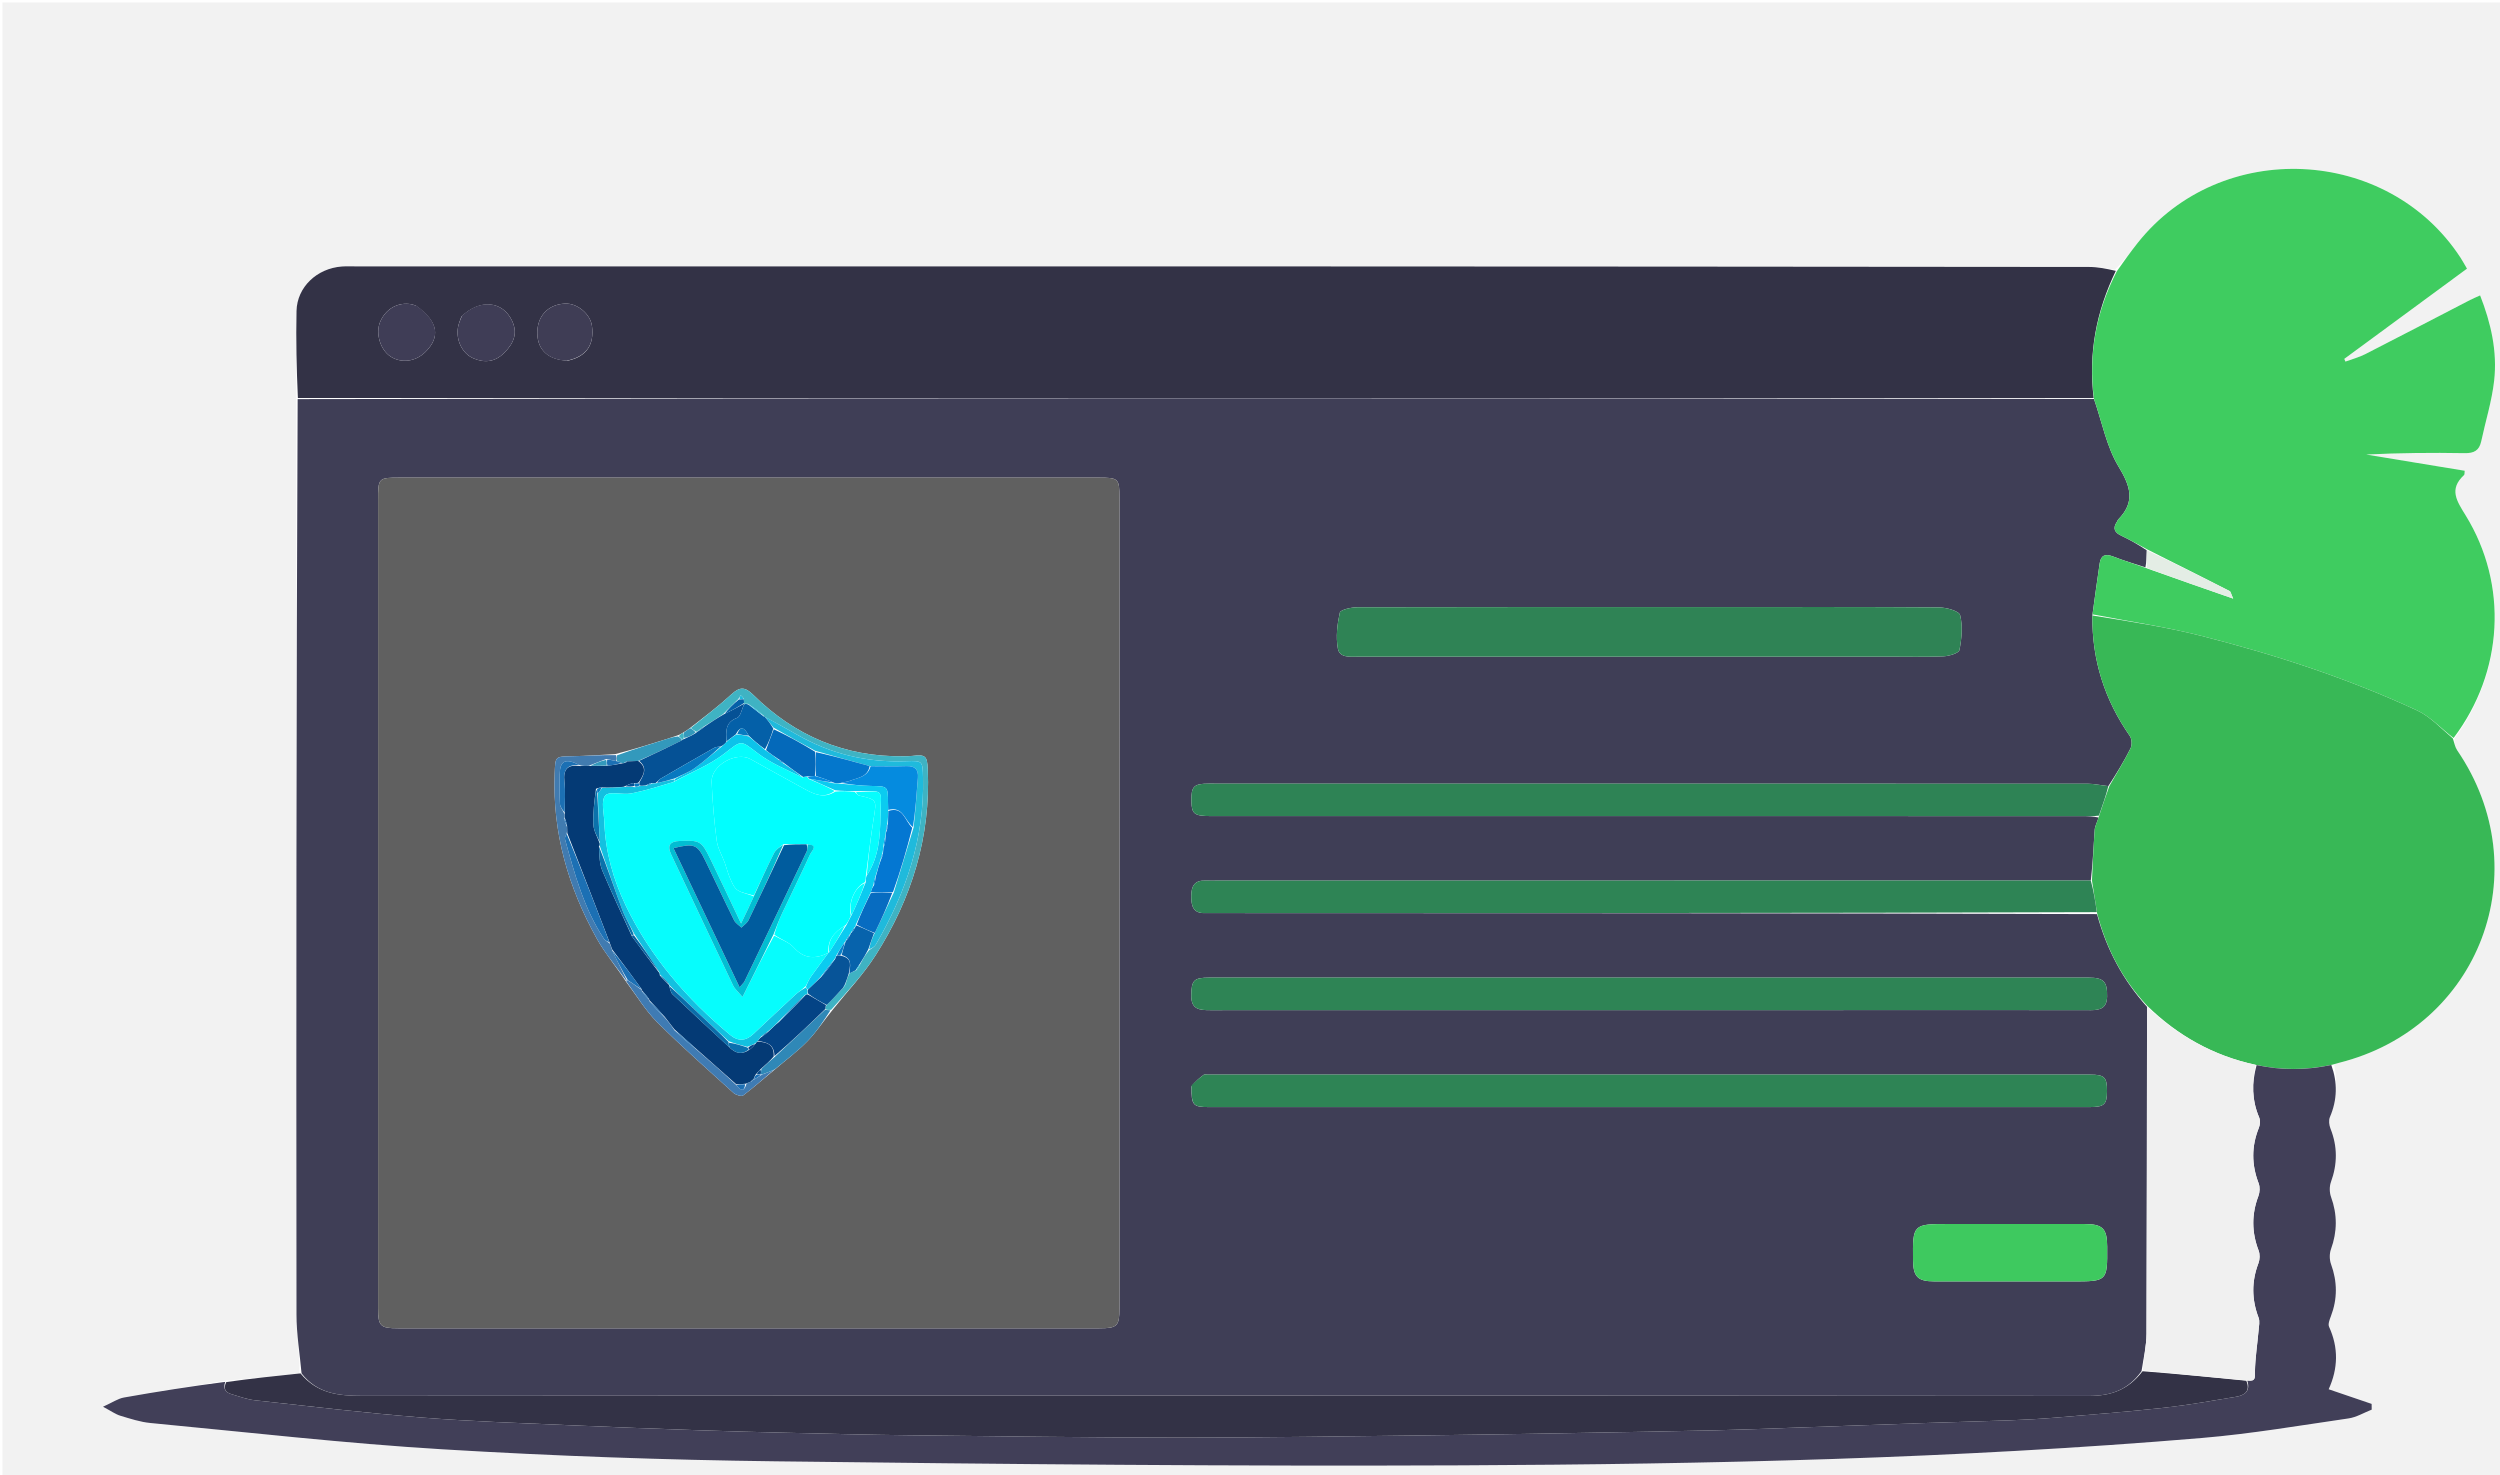 <svg version="1.1" id="Layer_1" xmlns="http://www.w3.org/2000/svg" xmlns:xlink="http://www.w3.org/1999/xlink" x="0px" y="0px"
	 width="100%" viewBox="0 0 1005 593" enable-background="new 0 0 1005 593" xml:space="preserve">
<path fill="#F2F2F2" opacity="1" stroke="none" 
	d="
M743,594 
	C495.333,594 248.167,594 1,594 
	C1,396.333 1,198.667 1,1 
	C336,1 671,1 1006,1 
	C1006,198.667 1006,396.333 1006,594 
	C918.5,594 831,594 743,594 
M90.162,555.102 
	C76.709,557.306 63.239,559.415 49.818,561.8 
	C47.401,562.23 45.186,563.796 41.399,565.505 
	C44.716,567.264 46.442,568.545 48.378,569.128 
	C52.356,570.327 56.399,571.663 60.5,572.053 
	C99.608,575.768 138.676,580.26 177.871,582.623 
	C222.429,585.31 267.094,586.899 311.731,587.454 
	C403.692,588.595 495.669,589.499 587.632,589.073 
	C686.933,588.614 786.229,586.4 885.251,578.063 
	C904.955,576.404 924.522,573.048 944.113,570.208 
	C947.322,569.743 950.329,567.888 953.429,566.676 
	C953.419,565.905 953.409,565.135 953.4,564.364 
	C947.736,562.435 942.073,560.505 936.133,558.482 
	C939.924,550.142 940.139,541.799 936.289,533.375 
	C935.798,532.3 936.495,530.503 937.003,529.18 
	C939.698,522.174 939.653,515.261 937.079,508.195 
	C936.425,506.401 936.404,503.971 937.052,502.182 
	C939.61,495.122 939.645,488.246 937.083,481.179 
	C936.431,479.381 936.393,476.949 937.044,475.163 
	C939.683,467.926 939.708,460.877 936.862,453.71 
	C936.312,452.324 936.072,450.359 936.629,449.066 
	C939.611,442.136 939.746,435.182 938.331,427.872 
	C938.963,427.668 939.587,427.427 940.23,427.266 
	C996.895,413.108 1020.792,349.944 987.798,301.632 
	C986.933,300.366 986.663,298.694 986.701,296.853 
	C1006.424,270.112 1008.377,235.044 991.168,207.148 
	C987.632,201.416 984.361,196.654 990.556,190.971 
	C990.825,190.724 990.704,190.052 990.808,189.241 
	C977.551,187.06 964.378,184.892 951.204,182.725 
	C964.454,182.08 977.614,181.928 990.766,182.174 
	C994.605,182.246 996.67,181.08 997.465,177.356 
	C999.197,169.241 1001.729,161.225 1002.649,153.025 
	C1003.964,141.311 1001.396,129.966 997.008,118.75 
	C995.356,119.5 994.143,119.989 992.987,120.587 
	C978.931,127.855 964.908,135.185 950.814,142.376 
	C948.306,143.656 945.515,144.378 942.855,145.358 
	C942.706,144.993 942.557,144.629 942.407,144.264 
	C958.822,132.195 975.237,120.126 991.73,107.999 
	C990.62,106.108 989.92,104.788 989.105,103.543 
	C959.729,58.634 892.761,55.572 859.365,97.624 
	C856.48,101.258 853.785,105.043 850.219,108.381 
	C846.76,108.011 843.301,107.322 839.842,107.318 
	C727.023,107.199 614.203,107.12 501.384,107.09 
	C381.897,107.058 262.41,107.082 142.922,107.084 
	C141.089,107.084 139.249,107 137.425,107.135 
	C127.402,107.875 119.415,115.407 119.199,125.003 
	C118.938,136.656 119.237,148.322 119.116,160.907 
	C119.108,283.419 119.06,405.932 119.183,528.444 
	C119.191,536.329 120.514,544.213 120.369,552.096 
	C110.586,553.147 100.803,554.198 90.162,555.102 
z"/>
<path fill="#3F3E56" opacity="1" stroke="none" 
	d="
M121.226,552.098 
	C120.514,544.213 119.191,536.329 119.183,528.444 
	C119.06,405.932 119.108,283.419 119.654,160.445 
	C360.678,159.984 601.163,159.985 841.78,160.382 
	C845.042,169.793 846.842,179.614 851.678,187.595 
	C856.516,195.579 858.446,201.774 851.498,208.855 
	C851.276,209.081 851.211,209.452 851.026,209.724 
	C849.134,212.502 850.105,214.145 852.962,215.472 
	C856.404,217.071 859.693,219.001 863.007,221.248 
	C862.922,223.846 862.878,225.985 862.457,228.079 
	C857.855,226.607 853.573,225.325 849.423,223.704 
	C846.376,222.514 844.558,223.19 844.07,226.434 
	C843.043,233.269 842.141,240.122 841.119,247.423 
	C840.929,265.502 846.125,281.417 856.179,295.865 
	C857.011,297.06 857.132,299.528 856.47,300.847 
	C853.88,306.012 850.844,310.953 847.547,316.011 
	C844.502,315.701 841.883,315.056 839.263,315.055 
	C721.468,315.005 603.674,315.01 485.879,315.02 
	C479.91,315.02 478.832,316.153 478.938,321.997 
	C479.034,327.242 480.077,328.064 486.79,328.064 
	C603.585,328.067 720.38,328.065 837.175,328.075 
	C839.337,328.076 841.498,328.211 843.631,328.64 
	C843.068,330.531 842.174,332.04 842.061,333.604 
	C841.572,340.382 841.311,347.175 840.502,353.974 
	C723.24,353.99 606.444,353.996 489.647,354.003 
	C487.981,354.003 486.313,354.066 484.65,353.996 
	C480.252,353.809 478.88,356.152 478.879,360.219 
	C478.878,364.238 479.618,367.241 484.519,367.066 
	C486.183,367.007 487.851,367.061 489.518,367.062 
	C607.313,367.077 725.109,367.091 843.001,367.47 
	C846.832,381.622 853.356,393.878 863.11,404.769 
	C863.029,448.857 863.065,492.501 862.893,536.145 
	C862.874,541.064 861.682,545.978 860.893,551.204 
	C855.538,558.705 848.701,561.175 839.669,561.167 
	C608.352,560.961 377.035,560.966 145.717,561.14 
	C136.084,561.148 127.516,560.219 121.226,552.098 
M151.988,457.5 
	C151.988,480.326 151.985,503.151 151.99,525.977 
	C151.991,533.084 152.864,533.976 160.051,533.977 
	C254.02,533.984 347.989,533.984 441.958,533.977 
	C449.141,533.976 450.019,533.08 450.019,525.974 
	C450.022,417.344 450.022,308.713 450.02,200.082 
	C450.02,192.381 449.63,192.003 441.707,192.003 
	C348.071,192.001 254.435,192.002 160.8,192.003 
	C152.092,192.003 151.988,192.111 151.988,201.085 
	C151.988,286.223 151.988,371.362 151.988,457.5 
M689.5,244.041 
	C641.516,244.041 593.533,244.009 545.549,244.134 
	C543.122,244.141 538.865,245.102 538.596,246.314 
	C537.561,250.99 536.956,256.107 537.825,260.754 
	C538.551,264.642 543.02,263.978 546.355,263.977 
	C617.164,263.966 687.974,263.969 758.783,263.969 
	C766.28,263.969 773.786,264.165 781.27,263.848 
	C783.544,263.751 787.449,262.568 787.697,261.31 
	C788.596,256.739 789.08,251.721 787.977,247.307 
	C787.554,245.615 782.451,244.202 779.469,244.179 
	C749.814,243.951 720.157,244.041 689.5,244.041 
M478.948,436.786 
	C478.958,444.391 479.489,445.045 486.096,445.046 
	C604.048,445.054 722,445.053 839.952,445.045 
	C845.904,445.045 846.987,444.027 847.021,438.685 
	C847.057,433.087 846.026,432.002 840.285,432.001 
	C722,431.989 603.715,431.992 485.429,431.993 
	C484.93,431.993 484.283,431.795 483.955,432.034 
	C482.255,433.268 480.637,434.615 478.948,436.786 
M764.5,406.057 
	C766,406.057 767.5,406.057 768.999,406.057 
	C792.83,406.057 816.66,406.024 840.49,406.088 
	C844.359,406.099 846.966,405.21 847.058,400.652 
	C847.179,394.652 845.723,393 839.588,393 
	C721.769,392.995 603.951,392.994 486.133,393.001 
	C479.845,393.002 478.948,394.132 478.883,400.227 
	C478.824,405.889 482.331,406.089 486.536,406.087 
	C578.857,406.048 671.179,406.057 764.5,406.057 
M823.5,515.131 
	C826.663,515.131 829.827,515.131 832.991,515.131 
	C847.189,515.13 847.189,515.13 847.092,501.115 
	C847.042,493.83 845.272,492.063 837.875,492.056 
	C819.726,492.04 801.576,492.051 783.427,492.051 
	C768.995,492.05 768.886,492.16 769.03,506.431 
	C769.099,513.234 770.877,515.102 777.543,515.117 
	C792.528,515.151 807.514,515.13 823.5,515.131 
z"/>
<path fill="#333246" opacity="1" stroke="none" 
	d="
M841.648,159.986 
	C601.163,159.985 360.678,159.984 119.743,159.983 
	C119.237,148.322 118.938,136.656 119.199,125.003 
	C119.415,115.407 127.402,107.875 137.425,107.135 
	C139.249,107 141.089,107.084 142.922,107.084 
	C262.41,107.082 381.897,107.058 501.384,107.09 
	C614.203,107.12 727.023,107.199 839.842,107.318 
	C843.301,107.322 846.76,108.011 850.556,108.886 
	C842.634,125.31 839.486,142.163 841.648,159.986 
M185.461,127.289 
	C185.001,128.708 184.365,130.097 184.113,131.552 
	C183.229,136.653 185.759,142.084 190.29,144.048 
	C194.733,145.974 198.97,145.567 202.659,141.892 
	C206.939,137.629 208.041,133.587 205.843,128.941 
	C202.099,121.028 193.035,119.989 185.461,127.289 
M167.263,122.938 
	C166.637,122.721 166.027,122.417 165.383,122.3 
	C159.936,121.315 154.903,124.219 152.749,129.556 
	C150.917,134.096 152.902,140.607 156.932,143.279 
	C161.257,146.147 166.978,145.444 170.95,141.557 
	C177.173,135.468 176.18,129.247 167.263,122.938 
M228.226,144.994 
	C235.658,143.418 238.978,138.674 237.978,131.062 
	C237.337,126.19 232.012,121.778 227.088,122.041 
	C220.258,122.405 215.883,127.135 215.997,134.031 
	C216.107,140.621 220.308,144.66 228.226,144.994 
z"/>
<path fill="#3FCC60" opacity="1" stroke="none" 
	d="
M841.78,160.382 
	C839.486,142.163 842.634,125.31 850.947,109.075 
	C853.785,105.043 856.48,101.258 859.365,97.624 
	C892.761,55.572 959.729,58.634 989.105,103.543 
	C989.92,104.788 990.62,106.108 991.73,107.999 
	C975.237,120.126 958.822,132.195 942.407,144.264 
	C942.557,144.629 942.706,144.993 942.855,145.358 
	C945.515,144.378 948.306,143.656 950.814,142.376 
	C964.908,135.185 978.931,127.855 992.987,120.587 
	C994.143,119.989 995.356,119.5 997.008,118.75 
	C1001.396,129.966 1003.964,141.311 1002.649,153.025 
	C1001.729,161.225 999.197,169.241 997.465,177.356 
	C996.67,181.08 994.605,182.246 990.766,182.174 
	C977.614,181.928 964.454,182.08 951.204,182.725 
	C964.378,184.892 977.551,187.06 990.808,189.241 
	C990.704,190.052 990.825,190.724 990.556,190.971 
	C984.361,196.654 987.632,201.416 991.168,207.148 
	C1008.377,235.044 1006.424,270.112 986.342,296.675 
	C981.234,292.8 976.971,288.051 971.651,285.585 
	C943.771,272.665 914.616,263.161 884.883,255.608 
	C870.514,251.957 855.765,249.801 841.189,246.968 
	C842.141,240.122 843.043,233.269 844.07,226.434 
	C844.558,223.19 846.376,222.514 849.423,223.704 
	C853.573,225.325 857.855,226.607 862.685,228.343 
	C874.393,232.516 885.497,236.379 897.739,240.639 
	C896.855,238.695 896.752,237.834 896.322,237.615 
	C885.252,231.965 874.147,226.382 863.048,220.788 
	C859.693,219.001 856.404,217.071 852.962,215.472 
	C850.105,214.145 849.134,212.502 851.026,209.724 
	C851.211,209.452 851.276,209.081 851.498,208.855 
	C858.446,201.774 856.516,195.579 851.678,187.595 
	C846.842,179.614 845.042,169.793 841.78,160.382 
z"/>
<path fill="#38B856" opacity="1" stroke="none" 
	d="
M841.119,247.423 
	C855.765,249.801 870.514,251.957 884.883,255.608 
	C914.616,263.161 943.771,272.665 971.651,285.585 
	C976.971,288.051 981.234,292.8 986.05,296.854 
	C986.663,298.694 986.933,300.366 987.798,301.632 
	C1020.792,349.944 996.895,413.108 940.23,427.266 
	C939.587,427.427 938.963,427.668 937.566,428.015 
	C926.921,430.3 917.039,430.282 906.765,428.069 
	C889.616,424.393 875.382,416.202 863.165,404.326 
	C853.356,393.878 846.832,381.622 843.022,367.048 
	C842.286,362.163 841.627,358.063 840.967,353.963 
	C841.311,347.175 841.572,340.382 842.061,333.604 
	C842.174,332.04 843.068,330.531 843.745,328.234 
	C845.25,323.64 846.612,319.808 847.973,315.977 
	C850.844,310.953 853.88,306.012 856.47,300.847 
	C857.132,299.528 857.011,297.06 856.179,295.865 
	C846.125,281.417 840.929,265.502 841.119,247.423 
z"/>
<path fill="#413F58" opacity="1" stroke="none" 
	d="
M907.158,428.158 
	C917.039,430.282 926.921,430.3 937.178,428.117 
	C939.746,435.182 939.611,442.136 936.629,449.066 
	C936.072,450.359 936.312,452.324 936.862,453.71 
	C939.708,460.877 939.683,467.926 937.044,475.163 
	C936.393,476.949 936.431,479.381 937.083,481.179 
	C939.645,488.246 939.61,495.122 937.052,502.182 
	C936.404,503.971 936.425,506.401 937.079,508.195 
	C939.653,515.261 939.698,522.174 937.003,529.18 
	C936.495,530.503 935.798,532.3 936.289,533.375 
	C940.139,541.799 939.924,550.142 936.133,558.482 
	C942.073,560.505 947.736,562.435 953.4,564.364 
	C953.409,565.135 953.419,565.905 953.429,566.676 
	C950.329,567.888 947.322,569.743 944.113,570.208 
	C924.522,573.048 904.955,576.404 885.251,578.063 
	C786.229,586.4 686.933,588.614 587.632,589.073 
	C495.669,589.499 403.692,588.595 311.731,587.454 
	C267.094,586.899 222.429,585.31 177.871,582.623 
	C138.676,580.26 99.608,575.768 60.5,572.053 
	C56.399,571.663 52.356,570.327 48.378,569.128 
	C46.442,568.545 44.716,567.264 41.399,565.505 
	C45.186,563.796 47.401,562.23 49.818,561.8 
	C63.239,559.415 76.709,557.306 90.548,555.511 
	C89.577,558.329 90.694,559.74 92.953,560.422 
	C96.122,561.378 99.302,562.565 102.557,562.923 
	C124.914,565.383 147.258,568.068 169.672,569.858 
	C189.661,571.455 209.732,572.07 229.773,572.975 
	C247.012,573.753 264.259,574.373 281.506,574.979 
	C293.29,575.393 305.078,575.708 316.867,575.984 
	C332.984,576.363 349.101,576.788 365.221,576.97 
	C401.826,577.384 438.432,577.908 475.038,577.923 
	C508.479,577.936 541.921,577.382 575.361,576.99 
	C595.811,576.751 616.259,576.364 636.707,576.007 
	C654.325,575.7 671.942,575.391 689.558,574.988 
	C699.349,574.765 709.135,574.363 718.923,574.018 
	C737.667,573.356 756.41,572.66 775.154,572.014 
	C786.107,571.636 797.064,571.386 808.015,570.967 
	C814.142,570.732 820.272,570.399 826.381,569.884 
	C840.888,568.662 855.407,567.526 869.874,565.925 
	C879.561,564.853 889.181,563.126 898.802,561.522 
	C902.299,560.939 904.809,559.28 903.389,554.962 
	C906.886,555.41 906.448,553.821 906.488,551.445 
	C906.582,545.895 907.464,540.36 907.953,534.813 
	C908.103,533.113 908.513,531.201 907.948,529.712 
	C905.154,522.362 905.087,515.151 907.9,507.79 
	C908.474,506.289 908.528,504.204 907.96,502.717 
	C905.155,495.369 905.094,488.156 907.88,480.791 
	C908.453,479.278 908.546,477.19 907.977,475.706 
	C905.091,468.182 905.054,460.807 908.083,453.327 
	C908.576,452.108 908.669,450.346 908.166,449.169 
	C905.208,442.252 905.203,435.271 907.158,428.158 
z"/>
<path fill="#333246" opacity="1" stroke="none" 
	d="
M902.995,555.046 
	C904.809,559.28 902.299,560.939 898.802,561.522 
	C889.181,563.126 879.561,564.853 869.874,565.925 
	C855.407,567.526 840.888,568.662 826.381,569.884 
	C820.272,570.399 814.142,570.732 808.015,570.967 
	C797.064,571.386 786.107,571.636 775.154,572.014 
	C756.41,572.66 737.667,573.356 718.923,574.018 
	C709.135,574.363 699.349,574.765 689.558,574.988 
	C671.942,575.391 654.325,575.7 636.707,576.007 
	C616.259,576.364 595.811,576.751 575.361,576.99 
	C541.921,577.382 508.479,577.936 475.038,577.923 
	C438.432,577.908 401.826,577.384 365.221,576.97 
	C349.101,576.788 332.984,576.363 316.867,575.984 
	C305.078,575.708 293.29,575.393 281.506,574.979 
	C264.259,574.373 247.012,573.753 229.773,572.975 
	C209.732,572.07 189.661,571.455 169.672,569.858 
	C147.258,568.068 124.914,565.383 102.557,562.923 
	C99.302,562.565 96.122,561.378 92.953,560.422 
	C90.694,559.74 89.577,558.329 90.977,555.584 
	C100.803,554.198 110.586,553.147 120.797,552.097 
	C127.516,560.219 136.084,561.148 145.717,561.14 
	C377.035,560.966 608.352,560.961 839.669,561.167 
	C848.701,561.175 855.538,558.705 861.31,551.24 
	C875.576,552.326 889.285,553.686 902.995,555.046 
z"/>
<path fill="#606060" opacity="1" stroke="none" 
	d="
M151.988,457 
	C151.988,371.362 151.988,286.223 151.988,201.085 
	C151.988,192.111 152.092,192.003 160.8,192.003 
	C254.435,192.002 348.071,192.001 441.707,192.003 
	C449.63,192.003 450.02,192.381 450.02,200.082 
	C450.022,308.713 450.022,417.344 450.019,525.974 
	C450.019,533.08 449.141,533.976 441.958,533.977 
	C347.989,533.984 254.02,533.984 160.051,533.977 
	C152.864,533.976 151.991,533.084 151.99,525.977 
	C151.985,503.151 151.988,480.326 151.988,457 
M274.314,294.686 
	C273.788,295.021 273.262,295.356 271.975,295.768 
	C270.567,296.236 269.166,296.725 267.751,297.168 
	C261.199,299.219 254.642,301.258 247.247,303.165 
	C241.456,303.459 235.668,303.9 229.873,304.007 
	C223.052,304.134 223.252,304.016 222.977,311.04 
	C222.045,334.821 228.477,356.744 239.887,377.296 
	C243.209,383.281 247.747,388.59 251.855,394.9 
	C255.937,400.289 259.473,406.226 264.215,410.953 
	C274.068,420.776 284.527,429.994 294.847,439.338 
	C295.771,440.175 298.071,440.883 298.76,440.362 
	C303.041,437.13 307.044,433.53 311.713,429.737 
	C316.078,425.999 320.742,422.55 324.72,418.437 
	C328.294,414.743 331.114,410.319 334.811,405.838 
	C340.581,398.594 347.044,391.792 351.989,384.023 
	C366.447,361.314 374.177,336.521 372.969,309.304 
	C372.729,303.899 372.081,303.241 366.831,303.865 
	C365.677,304.002 364.503,303.998 363.338,304.016 
	C339.615,304.376 319.473,295.813 302.722,279.253 
	C299.469,276.037 297.359,276.073 294.077,279.089 
	C288.864,283.879 283.187,288.164 277.165,292.811 
	C276.414,293.367 275.664,293.923 274.314,294.686 
z"/>
<path fill="#F0F0F0" opacity="1" stroke="none" 
	d="
M903.389,554.962 
	C889.285,553.686 875.576,552.326 861.45,550.93 
	C861.682,545.978 862.874,541.064 862.893,536.145 
	C863.065,492.501 863.029,448.857 863.11,404.769 
	C875.382,416.202 889.616,424.393 906.765,428.069 
	C905.203,435.271 905.208,442.252 908.166,449.169 
	C908.669,450.346 908.576,452.108 908.083,453.327 
	C905.054,460.807 905.091,468.182 907.977,475.706 
	C908.546,477.19 908.453,479.278 907.88,480.791 
	C905.094,488.156 905.155,495.369 907.96,502.717 
	C908.528,504.204 908.474,506.289 907.9,507.79 
	C905.087,515.151 905.154,522.362 907.948,529.712 
	C908.513,531.201 908.103,533.113 907.953,534.813 
	C907.464,540.36 906.582,545.895 906.488,551.445 
	C906.448,553.821 906.886,555.41 903.389,554.962 
z"/>
<path fill="#2F8355" opacity="1" stroke="none" 
	d="
M690,244.041 
	C720.157,244.041 749.814,243.951 779.469,244.179 
	C782.451,244.202 787.554,245.615 787.977,247.307 
	C789.08,251.721 788.596,256.739 787.697,261.31 
	C787.449,262.568 783.544,263.751 781.27,263.848 
	C773.786,264.165 766.28,263.969 758.783,263.969 
	C687.974,263.969 617.164,263.966 546.355,263.977 
	C543.02,263.978 538.551,264.642 537.825,260.754 
	C536.956,256.107 537.561,250.99 538.596,246.314 
	C538.865,245.102 543.122,244.141 545.549,244.134 
	C593.533,244.009 641.516,244.041 690,244.041 
z"/>
<path fill="#2E8455" opacity="1" stroke="none" 
	d="
M478.969,436.354 
	C480.637,434.615 482.255,433.268 483.955,432.034 
	C484.283,431.795 484.93,431.993 485.429,431.993 
	C603.715,431.992 722,431.989 840.285,432.001 
	C846.026,432.002 847.057,433.087 847.021,438.685 
	C846.987,444.027 845.904,445.045 839.952,445.045 
	C722,445.053 604.048,445.054 486.096,445.046 
	C479.489,445.045 478.958,444.391 478.969,436.354 
z"/>
<path fill="#2E8455" opacity="1" stroke="none" 
	d="
M764,406.058 
	C671.179,406.057 578.857,406.048 486.536,406.087 
	C482.331,406.089 478.824,405.889 478.883,400.227 
	C478.948,394.132 479.845,393.002 486.133,393.001 
	C603.951,392.994 721.769,392.995 839.588,393 
	C845.723,393 847.179,394.652 847.058,400.652 
	C846.966,405.21 844.359,406.099 840.49,406.088 
	C816.66,406.024 792.83,406.057 768.999,406.057 
	C767.5,406.057 766,406.057 764,406.058 
z"/>
<path fill="#2E8355" opacity="1" stroke="none" 
	d="
M847.547,316.011 
	C846.612,319.808 845.25,323.64 843.774,327.877 
	C841.498,328.211 839.337,328.076 837.175,328.075 
	C720.38,328.065 603.585,328.067 486.79,328.064 
	C480.077,328.064 479.034,327.242 478.938,321.997 
	C478.832,316.153 479.91,315.02 485.879,315.02 
	C603.674,315.01 721.468,315.005 839.263,315.055 
	C841.883,315.056 844.502,315.701 847.547,316.011 
z"/>
<path fill="#2E8455" opacity="1" stroke="none" 
	d="
M840.501,353.974 
	C841.627,358.063 842.286,362.163 842.925,366.684 
	C725.109,367.091 607.313,367.077 489.518,367.062 
	C487.851,367.061 486.183,367.007 484.519,367.066 
	C479.618,367.241 478.878,364.238 478.879,360.219 
	C478.88,356.152 480.252,353.809 484.65,353.996 
	C486.313,354.066 487.981,354.003 489.647,354.003 
	C606.444,353.996 723.24,353.99 840.501,353.974 
z"/>
<path fill="#3EC95F" opacity="1" stroke="none" 
	d="
M823,515.131 
	C807.514,515.13 792.528,515.151 777.543,515.117 
	C770.877,515.102 769.099,513.234 769.03,506.431 
	C768.886,492.16 768.995,492.05 783.427,492.051 
	C801.576,492.051 819.726,492.04 837.875,492.056 
	C845.272,492.063 847.042,493.83 847.092,501.115 
	C847.189,515.13 847.189,515.13 832.991,515.131 
	C829.827,515.131 826.663,515.131 823,515.131 
z"/>
<path fill="#E4EDE5" opacity="1" stroke="none" 
	d="
M863.007,221.248 
	C874.147,226.382 885.252,231.965 896.322,237.615 
	C896.752,237.834 896.855,238.695 897.739,240.639 
	C885.497,236.379 874.393,232.516 863.061,228.388 
	C862.878,225.985 862.922,223.846 863.007,221.248 
z"/>
<path fill="#3F3D56" opacity="1" stroke="none" 
	d="
M185.69,126.973 
	C193.035,119.989 202.099,121.028 205.843,128.941 
	C208.041,133.587 206.939,137.629 202.659,141.892 
	C198.97,145.567 194.733,145.974 190.29,144.048 
	C185.759,142.084 183.229,136.653 184.113,131.552 
	C184.365,130.097 185.001,128.708 185.69,126.973 
z"/>
<path fill="#3F3D56" opacity="1" stroke="none" 
	d="
M167.636,123.036 
	C176.18,129.247 177.173,135.468 170.95,141.557 
	C166.978,145.444 161.257,146.147 156.932,143.279 
	C152.902,140.607 150.917,134.096 152.749,129.556 
	C154.903,124.219 159.936,121.315 165.383,122.3 
	C166.027,122.417 166.637,122.721 167.636,123.036 
z"/>
<path fill="#3F3D55" opacity="1" stroke="none" 
	d="
M227.817,144.996 
	C220.308,144.66 216.107,140.621 215.997,134.031 
	C215.883,127.135 220.258,122.405 227.088,122.041 
	C232.012,121.778 237.337,126.19 237.978,131.062 
	C238.978,138.674 235.658,143.418 227.817,144.996 
z"/>
<path fill="#3FB3C3" opacity="1" stroke="none" 
	d="
M277.706,292.663 
	C283.187,288.164 288.864,283.879 294.077,279.089 
	C297.359,276.073 299.469,276.037 302.722,279.253 
	C319.473,295.813 339.615,304.376 363.338,304.016 
	C364.503,303.998 365.677,304.002 366.831,303.865 
	C372.081,303.241 372.729,303.899 372.969,309.304 
	C374.177,336.521 366.447,361.314 351.989,384.023 
	C347.044,391.792 340.581,398.594 334.1,405.961 
	C332.803,406.044 332.217,406.004 331.731,405.65 
	C331.895,404.903 331.96,404.47 332.357,403.985 
	C334.78,401.636 336.87,399.338 339.204,396.878 
	C339.616,396.367 339.783,396.018 339.992,395.35 
	C340.42,393.813 340.807,392.596 341.493,391.293 
	C342.506,390.829 343.22,390.45 344.284,389.997 
	C345.057,389.161 345.481,388.399 345.954,387.316 
	C346.99,385.352 347.977,383.709 349.317,382.016 
	C350.492,381.21 351.563,380.601 352.099,379.68 
	C364.156,358.965 371.684,336.968 371.054,312.645 
	C370.882,305.971 371.017,305.772 364.206,306.017 
	C348.552,306.582 333.946,303.112 320.361,295.296 
	C316.13,292.862 311.825,290.556 307.432,288.178 
	C307.309,288.165 307.077,288.081 307.02,287.724 
	C304.984,285.898 303.004,284.43 300.705,282.943 
	C299.962,282.907 299.537,282.891 299.069,282.942 
	C299.026,283.009 299.125,282.881 299.126,282.586 
	C299.083,281.899 299.039,281.507 298.967,280.806 
	C298.539,280.15 298.139,279.802 297.739,279.454 
	C297.482,279.97 297.226,280.487 296.682,281.158 
	C294.573,283.2 292.751,285.088 290.632,287.127 
	C287.95,288.896 285.564,290.514 282.842,292.12 
	C281.704,292.768 280.904,293.426 280.103,294.11 
	C280.101,294.135 280.107,294.184 279.752,294.092 
	C278.834,293.554 278.27,293.109 277.706,292.663 
z"/>
<path fill="#417BB0" opacity="1" stroke="none" 
	d="
M251.727,394.208 
	C247.747,388.59 243.209,383.281 239.887,377.296 
	C228.477,356.744 222.045,334.821 222.977,311.04 
	C223.252,304.016 223.052,304.134 229.873,304.007 
	C235.668,303.9 241.456,303.459 247.645,303.56 
	C248.008,304.622 247.974,305.289 247.609,305.935 
	C246.22,305.64 245.161,305.368 243.717,305.117 
	C241.219,306.025 239.105,306.911 236.607,307.871 
	C235.183,307.945 234.142,307.946 232.983,307.577 
	C227.284,304.642 225.069,305.792 225.007,311.347 
	C224.962,315.289 224.847,319.242 225.105,323.168 
	C225.193,324.513 226.319,325.79 227.003,327.395 
	C227.056,328.091 227.076,328.489 226.836,329.095 
	C227.02,330.231 227.463,331.16 227.94,332.438 
	C228.002,333.491 228.029,334.195 227.781,335.157 
	C227.364,336.051 226.967,336.755 227.119,337.308 
	C230.949,351.193 234.703,365.117 242.743,377.352 
	C243.231,378.095 244.219,378.511 245.121,379.328 
	C245.553,380.286 245.838,380.994 246.108,382.085 
	C248.079,386.298 250.064,390.128 251.97,394.022 
	C251.891,394.087 251.727,394.208 251.727,394.208 
z"/>
<path fill="#3F7BB3" opacity="1" stroke="none" 
	d="
M311.139,430.052 
	C307.044,433.53 303.041,437.13 298.76,440.362 
	C298.071,440.883 295.771,440.175 294.847,439.338 
	C284.527,429.994 274.068,420.776 264.215,410.953 
	C259.473,406.226 255.937,400.289 251.791,394.554 
	C251.727,394.208 251.891,394.087 252.297,394.09 
	C254.46,395.403 256.218,396.713 257.988,398.012 
	C258,398.001 257.976,398.019 257.978,398.381 
	C258.985,399.831 259.989,400.92 260.997,402.004 
	C261,402 260.992,402.004 260.989,402.369 
	C263.008,404.827 265.029,406.919 267.332,409.166 
	C268.773,410.804 269.934,412.289 271.091,414.14 
	C274.06,417.017 277.032,419.527 280.297,422.19 
	C285.731,426.863 290.872,431.383 296.063,436.262 
	C297.892,438.733 299.238,438.79 300.108,435.61 
	C300.752,435.231 301.232,435.054 301.984,434.822 
	C302.482,434.489 302.709,434.212 302.922,433.931 
	C302.907,433.926 302.902,433.896 303.233,433.902 
	C304.393,433.269 305.221,432.63 306.393,431.952 
	C308.204,431.292 309.672,430.672 311.139,430.052 
z"/>
<path fill="#2F88B7" opacity="1" stroke="none" 
	d="
M311.426,429.895 
	C309.672,430.672 308.204,431.292 306.346,431.937 
	C305.956,431.962 305.861,431.938 305.903,431.612 
	C305.942,430.848 305.939,430.41 306.096,429.683 
	C307.851,427.968 309.447,426.542 311.343,424.962 
	C318.305,418.527 324.968,412.245 331.63,405.964 
	C332.217,406.004 332.803,406.044 333.828,406.151 
	C331.114,410.319 328.294,414.743 324.72,418.437 
	C320.742,422.55 316.078,425.999 311.426,429.895 
z"/>
<path fill="#3399BC" opacity="1" stroke="none" 
	d="
M247.939,305.957 
	C247.974,305.289 248.008,304.622 248.065,303.628 
	C254.642,301.258 261.199,299.219 267.751,297.168 
	C269.166,296.725 270.567,296.236 272.566,296.044 
	C273.537,296.64 273.916,296.96 274.15,297.587 
	C268.312,300.55 262.618,303.206 256.514,305.889 
	C254.722,305.982 253.342,306.049 251.789,306.151 
	C251.393,306.279 251.229,306.435 250.856,306.727 
	C250.405,306.832 250.223,306.864 249.847,306.669 
	C249.082,306.28 248.511,306.118 247.939,305.957 
z"/>
<path fill="#3399BC" opacity="1" stroke="none" 
	d="
M277.436,292.737 
	C278.27,293.109 278.834,293.554 279.659,294.415 
	C278.3,295.588 276.68,296.345 275.035,296.667 
	C274.978,295.647 274.946,295.063 274.913,294.479 
	C275.664,293.923 276.414,293.367 277.436,292.737 
z"/>
<path fill="#3FB3C3" opacity="1" stroke="none" 
	d="
M274.614,294.582 
	C274.946,295.063 274.978,295.647 274.844,296.712 
	C274.678,297.193 274.296,297.28 274.296,297.28 
	C273.916,296.96 273.537,296.64 272.947,296.005 
	C273.262,295.356 273.788,295.021 274.614,294.582 
z"/>
<path fill="#055195" opacity="1" stroke="none" 
	d="
M274.15,297.587 
	C274.296,297.28 274.678,297.193 274.869,297.148 
	C276.68,296.345 278.3,295.588 280.013,294.507 
	C280.107,294.184 280.101,294.135 280.442,294.111 
	C281.581,293.435 282.38,292.784 283.179,292.132 
	C285.564,290.514 287.95,288.896 291.004,287.134 
	C294.157,285.621 296.641,284.251 299.125,282.881 
	C299.125,282.881 299.026,283.009 299.024,283.328 
	C298.135,285.358 297.63,288.1 296.292,288.596 
	C291.343,290.429 291.896,294.224 291.966,298.347 
	C291.313,299.128 290.716,299.611 289.743,300.054 
	C288.588,300.218 287.723,300.269 287.047,300.654 
	C279.834,304.756 272.643,308.898 265.474,313.077 
	C264.827,313.454 264.376,314.165 263.533,314.779 
	C262.826,314.89 262.421,314.941 261.85,314.779 
	C261.066,314.943 260.447,315.322 259.477,315.759 
	C258.421,315.884 257.714,315.95 257.011,315.72 
	C257.008,315.228 257.004,315.032 257.049,314.479 
	C258.969,311.328 260.262,308.546 256.925,305.863 
	C262.618,303.206 268.312,300.55 274.15,297.587 
z"/>
<path fill="#1FBADC" opacity="1" stroke="none" 
	d="
M307.554,288.192 
	C311.825,290.556 316.13,292.862 320.361,295.296 
	C333.946,303.112 348.552,306.582 364.206,306.017 
	C371.017,305.772 370.882,305.971 371.054,312.645 
	C371.684,336.968 364.156,358.965 352.099,379.68 
	C351.563,380.601 350.492,381.21 349.376,381.648 
	C349.839,379.26 350.597,377.189 351.662,375.026 
	C354.329,369.631 356.688,364.328 359.318,358.787 
	C362.05,350.03 364.512,341.512 367.258,332.7 
	C368.022,325.842 368.482,319.275 368.99,312.712 
	C369.251,309.344 367.87,307.865 364.389,307.987 
	C359.593,308.154 354.785,308.019 349.583,307.949 
	C342.127,305.911 335.071,303.937 327.706,301.813 
	C321.974,298.7 316.552,295.738 310.951,292.506 
	C309.699,290.888 308.627,289.54 307.554,288.192 
z"/>
<path fill="#044385" opacity="1" stroke="none" 
	d="
M331.731,405.65 
	C324.968,412.245 318.305,418.527 311.328,424.551 
	C311.265,419.576 308.002,418.973 304.627,418.455 
	C305.136,417.746 305.479,417.277 306.164,416.84 
	C307.264,416.163 308.021,415.453 309.045,414.575 
	C310.483,413.196 311.655,411.987 313.183,410.818 
	C316.974,407.191 320.408,403.525 324.019,399.809 
	C324.196,399.758 324.56,399.698 324.898,399.868 
	C327.498,401.37 329.761,402.704 332.024,404.037 
	C331.96,404.47 331.895,404.903 331.731,405.65 
z"/>
<path fill="#0460A8" opacity="1" stroke="none" 
	d="
M307.432,288.178 
	C308.627,289.54 309.699,290.888 310.87,292.906 
	C309.935,296.125 308.901,298.675 307.515,301.175 
	C305.102,299.429 303.041,297.733 300.948,295.675 
	C299.421,292.787 297.867,291.264 295.756,295.233 
	C294.348,296.312 293.186,297.181 292.023,298.05 
	C291.896,294.224 291.343,290.429 296.292,288.596 
	C297.63,288.1 298.135,285.358 299.068,283.261 
	C299.537,282.891 299.962,282.907 300.846,283.246 
	C303.23,285.073 305.154,286.577 307.077,288.081 
	C307.077,288.081 307.309,288.165 307.432,288.178 
z"/>
<path fill="#075498" opacity="1" stroke="none" 
	d="
M332.357,403.985 
	C329.761,402.704 327.498,401.37 324.942,399.55 
	C324.622,398.633 324.596,398.204 324.903,397.684 
	C326.753,396.001 328.27,394.408 330.123,392.744 
	C332.21,390.36 333.959,388.046 335.775,385.461 
	C335.942,384.835 336.043,384.478 336.452,384.105 
	C337.173,384.052 337.585,384.014 338.221,384.243 
	C342.991,385.346 341.595,388.561 341.194,391.378 
	C340.807,392.596 340.42,393.813 339.749,395.521 
	C339.297,396.354 339.128,396.697 338.96,397.041 
	C336.87,399.338 334.78,401.636 332.357,403.985 
z"/>
<path fill="#0763AC" opacity="1" stroke="none" 
	d="
M341.493,391.293 
	C341.595,388.561 342.991,385.346 338.376,383.93 
	C338.83,381.847 339.353,380.343 339.906,378.633 
	C339.935,378.427 340.043,378.026 340.369,377.97 
	C341.08,377.211 341.467,376.51 341.874,375.604 
	C341.896,375.4 341.996,375.003 342.326,374.955 
	C343.056,374.21 343.456,373.512 343.891,372.61 
	C343.926,372.406 344.049,372.011 344.402,372.053 
	C346.955,373.103 349.154,374.111 351.354,375.119 
	C350.597,377.189 349.839,379.26 349.023,381.698 
	C347.977,383.709 346.99,385.352 345.648,387.461 
	C344.84,388.641 344.387,389.356 343.934,390.071 
	C343.22,390.45 342.506,390.829 341.493,391.293 
z"/>
<path fill="#0460A8" opacity="1" stroke="none" 
	d="
M299.126,282.586 
	C296.641,284.251 294.157,285.621 291.301,286.983 
	C292.751,285.088 294.573,283.2 297.019,281.194 
	C298.093,281.088 298.544,281.102 298.994,281.115 
	C299.039,281.507 299.083,281.899 299.126,282.586 
z"/>
<path fill="#1FBADC" opacity="1" stroke="none" 
	d="
M307.02,287.724 
	C305.154,286.577 303.23,285.073 301.166,283.266 
	C303.004,284.43 304.984,285.898 307.02,287.724 
z"/>
<path fill="#3399BC" opacity="1" stroke="none" 
	d="
M282.842,292.12 
	C282.38,292.784 281.581,293.435 280.443,294.086 
	C280.904,293.426 281.704,292.768 282.842,292.12 
z"/>
<path fill="#1FBADC" opacity="1" stroke="none" 
	d="
M298.967,280.806 
	C298.544,281.102 298.093,281.088 297.306,281.039 
	C297.226,280.487 297.482,279.97 297.739,279.454 
	C298.139,279.802 298.539,280.15 298.967,280.806 
z"/>
<path fill="#1FBADC" opacity="1" stroke="none" 
	d="
M344.284,389.997 
	C344.387,389.356 344.84,388.641 345.599,387.781 
	C345.481,388.399 345.057,389.161 344.284,389.997 
z"/>
<path fill="#1FBADC" opacity="1" stroke="none" 
	d="
M339.204,396.878 
	C339.128,396.697 339.297,396.354 339.707,395.84 
	C339.783,396.018 339.616,396.367 339.204,396.878 
z"/>
<path fill="#043A75" opacity="1" stroke="none" 
	d="
M304.462,418.696 
	C308.002,418.973 311.265,419.576 311.028,424.704 
	C309.447,426.542 307.851,427.968 305.795,429.739 
	C304.869,430.675 304.404,431.266 303.711,432.052 
	C303.29,432.797 303.096,433.346 302.902,433.896 
	C302.902,433.896 302.907,433.926 302.671,434.016 
	C302.193,434.363 301.953,434.62 301.712,434.878 
	C301.232,435.054 300.752,435.231 299.717,435.652 
	C298.112,435.899 297.062,435.902 296.013,435.904 
	C290.872,431.383 285.731,426.863 280.159,421.882 
	C276.85,418.872 273.972,416.323 271.095,413.773 
	C269.934,412.289 268.773,410.804 267.277,408.826 
	C264.958,406.223 262.975,404.114 260.992,402.004 
	C260.992,402.004 261,402 260.968,401.675 
	C259.949,400.24 258.963,399.129 257.976,398.019 
	C257.976,398.019 258,398.001 257.953,397.664 
	C253.978,392.119 250.051,386.91 246.123,381.702 
	C245.838,380.994 245.553,380.286 245.098,378.959 
	C239.304,363.859 233.68,349.378 228.057,334.898 
	C228.029,334.195 228.002,333.491 227.982,332.09 
	C227.691,330.556 227.393,329.721 227.095,328.887 
	C227.076,328.489 227.056,328.091 227.039,326.917 
	C227.023,322.185 227.346,318.19 226.9,314.283 
	C226.327,309.269 228.14,307.23 233.101,307.946 
	C234.142,307.946 235.183,307.945 237.035,307.938 
	C239.852,307.87 241.858,307.809 244.254,307.833 
	C246.444,307.577 248.242,307.237 250.04,306.896 
	C250.223,306.864 250.405,306.832 251.039,306.731 
	C251.735,306.556 251.892,306.374 251.961,306.116 
	C253.342,306.049 254.722,305.982 256.514,305.889 
	C260.262,308.546 258.969,311.328 256.72,314.528 
	C255.898,314.966 255.455,315 254.79,314.765 
	C253.386,315.018 252.204,315.54 250.699,316.291 
	C247.585,316.603 244.795,316.685 241.842,316.563 
	C241.112,316.558 240.545,316.758 239.588,317.07 
	C238.936,321.976 238.338,326.786 238.549,331.56 
	C238.658,334.048 240.194,336.473 241.115,339.194 
	C241.13,339.64 241.114,339.818 240.774,340.21 
	C240.968,343.618 240.9,347.058 242.115,349.963 
	C245.795,358.763 249.971,367.356 254.013,376.38 
	C257.711,381.49 261.351,386.25 265.079,391.171 
	C265.167,391.332 265.267,391.684 265.209,392.048 
	C266.429,393.612 267.708,394.811 268.99,395.993 
	C268.994,395.976 269.03,395.974 269.012,396.34 
	C269.444,397.729 269.636,399.025 270.384,399.735 
	C277.875,406.846 285.456,413.86 293.291,421.077 
	C295.823,423.54 298.247,424.056 301.306,421.964 
	C302.401,421.165 303.112,420.36 303.871,419.373 
	C304.048,418.97 304.229,418.804 304.462,418.696 
z"/>
<path fill="#1C70B4" opacity="1" stroke="none" 
	d="
M227.781,335.157 
	C233.68,349.378 239.304,363.859 244.951,378.709 
	C244.219,378.511 243.231,378.095 242.743,377.352 
	C234.703,365.117 230.949,351.193 227.119,337.308 
	C226.967,336.755 227.364,336.051 227.781,335.157 
z"/>
<path fill="#1C70B4" opacity="1" stroke="none" 
	d="
M232.983,307.577 
	C228.14,307.23 226.327,309.269 226.9,314.283 
	C227.346,318.19 227.023,322.185 227.006,326.62 
	C226.319,325.79 225.193,324.513 225.105,323.168 
	C224.847,319.242 224.962,315.289 225.007,311.347 
	C225.069,305.792 227.284,304.642 232.983,307.577 
z"/>
<path fill="#1C70B4" opacity="1" stroke="none" 
	d="
M246.108,382.085 
	C250.051,386.91 253.978,392.119 257.941,397.675 
	C256.218,396.713 254.46,395.403 252.376,394.026 
	C250.064,390.128 248.079,386.298 246.108,382.085 
z"/>
<path fill="#3399BC" opacity="1" stroke="none" 
	d="
M243.863,307.748 
	C241.858,307.809 239.852,307.87 237.419,307.864 
	C239.105,306.911 241.219,306.025 243.687,305.449 
	C243.982,306.422 243.923,307.085 243.863,307.748 
z"/>
<path fill="#1C70B4" opacity="1" stroke="none" 
	d="
M244.254,307.833 
	C243.923,307.085 243.982,306.422 244.072,305.427 
	C245.161,305.368 246.22,305.64 247.609,305.935 
	C248.511,306.118 249.082,306.28 249.847,306.669 
	C248.242,307.237 246.444,307.577 244.254,307.833 
z"/>
<path fill="#1C70B4" opacity="1" stroke="none" 
	d="
M226.836,329.095 
	C227.393,329.721 227.691,330.556 227.948,331.74 
	C227.463,331.16 227.02,330.231 226.836,329.095 
z"/>
<path fill="#1C70B4" opacity="1" stroke="none" 
	d="
M271.091,414.14 
	C273.972,416.323 276.85,418.872 279.866,421.729 
	C277.032,419.527 274.06,417.017 271.091,414.14 
z"/>
<path fill="#1C70B4" opacity="1" stroke="none" 
	d="
M260.989,402.369 
	C262.975,404.114 264.958,406.223 266.996,408.672 
	C265.029,406.919 263.008,404.827 260.989,402.369 
z"/>
<path fill="#1D6FB4" opacity="1" stroke="none" 
	d="
M296.063,436.262 
	C297.062,435.902 298.112,435.899 299.553,435.855 
	C299.238,438.79 297.892,438.733 296.063,436.262 
z"/>
<path fill="#1C70B4" opacity="1" stroke="none" 
	d="
M257.978,398.381 
	C258.963,399.129 259.949,400.24 260.965,401.679 
	C259.989,400.92 258.985,399.831 257.978,398.381 
z"/>
<path fill="#1D6FB4" opacity="1" stroke="none" 
	d="
M303.233,433.902 
	C303.096,433.346 303.29,432.797 304.032,432.087 
	C305.007,431.931 305.434,431.935 305.861,431.938 
	C305.861,431.938 305.956,431.962 306.003,431.977 
	C305.221,432.63 304.393,433.269 303.233,433.902 
z"/>
<path fill="#1D6FB4" opacity="1" stroke="none" 
	d="
M301.984,434.822 
	C301.953,434.62 302.193,434.363 302.685,434.02 
	C302.709,434.212 302.482,434.489 301.984,434.822 
z"/>
<path fill="#0A4C8B" opacity="1" stroke="none" 
	d="
M305.903,431.612 
	C305.434,431.935 305.007,431.931 304.259,431.892 
	C304.404,431.266 304.869,430.675 305.635,430.028 
	C305.939,430.41 305.942,430.848 305.903,431.612 
z"/>
<path fill="#417BB0" opacity="1" stroke="none" 
	d="
M251.789,306.151 
	C251.892,306.374 251.735,306.556 251.307,306.659 
	C251.229,306.435 251.393,306.279 251.789,306.151 
z"/>
<path fill="#13C0E0" opacity="1" stroke="none" 
	d="
M242.004,316.768 
	C244.795,316.685 247.585,316.603 251.088,316.364 
	C252.858,316.228 253.914,316.248 255.154,316.444 
	C255.895,316.419 256.451,316.217 257.008,316.015 
	C257.714,315.95 258.421,315.884 259.788,315.837 
	C260.971,315.568 261.493,315.28 262.015,314.992 
	C262.421,314.941 262.826,314.89 263.908,314.834 
	C266.724,314.236 268.862,313.643 271.008,313.311 
	C271.021,313.748 271.027,313.923 270.783,314.348 
	C264.959,316.084 259.44,317.85 253.791,318.949 
	C250.263,319.636 244.931,317.937 243.327,319.808 
	C241.5,321.941 242.822,326.859 242.946,330.561 
	C243.342,342.364 246.503,353.523 251.571,364.083 
	C261.452,384.674 276.068,401.517 293.515,416.045 
	C296.787,418.77 299.856,418.477 302.854,415.668 
	C308.433,410.441 313.979,405.179 319.597,399.994 
	C320.913,398.779 322.461,397.814 323.976,396.932 
	C324.171,397.387 324.344,397.601 324.57,397.774 
	C324.596,398.204 324.622,398.633 324.604,399.38 
	C324.56,399.698 324.196,399.758 323.688,399.867 
	C319.729,403.577 316.278,407.177 312.827,410.778 
	C311.655,411.987 310.483,413.196 308.719,414.614 
	C307.358,415.484 306.59,416.146 305.822,416.809 
	C305.479,417.277 305.136,417.746 304.627,418.455 
	C304.229,418.804 304.048,418.97 303.547,419.441 
	C302.38,420.065 301.585,420.44 300.406,420.828 
	C297.709,420.166 295.397,419.493 292.9,418.545 
	C288.951,414.833 285.145,411.441 281.436,407.945 
	C277.254,404.004 273.161,399.969 269.03,395.974 
	C269.03,395.974 268.994,395.976 268.97,395.654 
	C267.72,394.116 266.493,392.9 265.267,391.684 
	C265.267,391.684 265.167,391.332 265.062,390.819 
	C261.677,385.519 258.398,380.732 255.058,375.59 
	C253.395,372.165 251.46,369.219 250.255,365.999 
	C247.035,357.394 244.129,348.672 241.099,339.997 
	C241.114,339.818 241.13,339.64 241.136,338.752 
	C240.786,331.743 240.445,325.442 240.355,318.958 
	C241.072,318.106 241.538,317.437 242.004,316.768 
z"/>
<path fill="#0CC3EA" opacity="1" stroke="none" 
	d="
M271.033,314.098 
	C271.027,313.923 271.021,313.748 271.32,313.149 
	C274.145,311.46 276.867,310.481 279.138,308.866 
	C282.95,306.155 286.474,303.04 290.119,300.095 
	C290.716,299.611 291.313,299.128 291.966,298.347 
	C293.186,297.181 294.348,296.312 296.123,295.249 
	C298.151,295.383 299.566,295.71 300.981,296.037 
	C303.041,297.733 305.102,299.429 307.581,301.495 
	C309.617,302.947 311.235,304.029 312.935,305.418 
	C313.678,306.151 314.339,306.577 315.31,307.159 
	C318.041,308.99 320.461,310.665 322.651,312.556 
	C316.446,309.502 309.968,306.888 304.616,302.8 
	C297.443,297.321 298.31,297.473 291.086,303.022 
	C285.099,307.622 277.768,310.472 271.033,314.098 
z"/>
<path fill="#0879C0" opacity="1" stroke="none" 
	d="
M289.743,300.054 
	C286.474,303.04 282.95,306.155 279.138,308.866 
	C276.867,310.481 274.145,311.46 271.313,312.887 
	C268.862,313.643 266.724,314.236 264.209,314.775 
	C264.376,314.165 264.827,313.454 265.474,313.077 
	C272.643,308.898 279.834,304.756 287.047,300.654 
	C287.723,300.269 288.588,300.218 289.743,300.054 
z"/>
<path fill="#0879C0" opacity="1" stroke="none" 
	d="
M257.011,315.72 
	C256.451,316.217 255.895,316.419 255.172,316.135 
	C255.008,315.444 255.01,315.239 255.013,315.033 
	C255.455,315 255.898,314.966 256.669,314.884 
	C257.004,315.032 257.008,315.228 257.011,315.72 
z"/>
<path fill="#0879C0" opacity="1" stroke="none" 
	d="
M261.85,314.779 
	C261.493,315.28 260.971,315.568 260.138,315.778 
	C260.447,315.322 261.066,314.943 261.85,314.779 
z"/>
<path fill="#058BDF" opacity="1" stroke="none" 
	d="
M349.983,308.013 
	C354.785,308.019 359.593,308.154 364.389,307.987 
	C367.87,307.865 369.251,309.344 368.99,312.712 
	C368.482,319.275 368.022,325.842 367.006,332.483 
	C363.664,329.922 363.153,323.985 357.047,325.577 
	C356.998,324.306 356.986,323.487 356.982,322.668 
	C356.947,315.974 356.945,316.086 350.018,315.948 
	C346.009,315.868 342.008,315.357 338.26,314.761 
	C339.484,314.32 340.517,314.322 341.41,313.968 
	C344.719,312.657 348.835,312.449 349.983,308.013 
z"/>
<path fill="#0477D2" opacity="1" stroke="none" 
	d="
M357.088,326.03 
	C363.153,323.985 363.664,329.922 366.722,332.777 
	C364.512,341.512 362.05,350.03 358.964,358.63 
	C355.579,358.814 352.819,358.916 350.054,358.696 
	C350.364,357.582 350.677,356.79 351.312,355.951 
	C351.743,354.933 351.851,353.962 352.009,352.622 
	C352.747,349.846 353.435,347.44 354.398,344.988 
	C354.783,344.295 354.894,343.648 355.002,342.631 
	C355.05,341.521 355.1,340.782 355.454,339.974 
	C355.831,338.935 355.905,337.965 355.979,336.625 
	C356.034,335.517 356.087,334.779 356.445,333.974 
	C356.832,332.938 356.914,331.968 356.987,330.584 
	C357.015,328.789 357.051,327.41 357.088,326.03 
z"/>
<path fill="#0469BA" opacity="1" stroke="none" 
	d="
M322.88,312.34 
	C320.461,310.665 318.041,308.99 315.262,306.832 
	C314.22,305.937 313.537,305.524 312.854,305.111 
	C311.235,304.029 309.617,302.947 307.933,301.545 
	C308.901,298.675 309.935,296.125 311.049,293.176 
	C316.552,295.738 321.974,298.7 327.7,302.226 
	C327.989,305.837 327.975,308.886 327.574,311.943 
	C326.411,311.997 325.635,312.044 324.527,312.108 
	C323.757,312.197 323.319,312.269 322.88,312.34 
z"/>
<path fill="#0477CC" opacity="1" stroke="none" 
	d="
M327.96,311.935 
	C327.975,308.886 327.989,305.837 328.01,302.376 
	C335.071,303.937 342.127,305.911 349.583,307.949 
	C348.835,312.449 344.719,312.657 341.41,313.968 
	C340.517,314.322 339.484,314.32 337.889,314.754 
	C336.524,314.972 335.786,314.919 334.956,314.526 
	C332.564,313.436 330.262,312.685 327.96,311.935 
z"/>
<path fill="#076CC1" opacity="1" stroke="none" 
	d="
M350.058,359.018 
	C352.819,358.916 355.579,358.814 358.694,358.869 
	C356.688,364.328 354.329,369.631 351.662,375.026 
	C349.154,374.111 346.955,373.103 344.399,371.692 
	C346.047,367.198 348.053,363.108 350.058,359.018 
z"/>
<path fill="#0979BB" opacity="1" stroke="none" 
	d="
M313.183,410.818 
	C316.278,407.177 319.729,403.577 323.511,399.918 
	C320.408,403.525 316.974,407.191 313.183,410.818 
z"/>
<path fill="#0B71AF" opacity="1" stroke="none" 
	d="
M306.164,416.84 
	C306.59,416.146 307.358,415.484 308.452,414.783 
	C308.021,415.453 307.264,416.163 306.164,416.84 
z"/>
<path fill="#0879C0" opacity="1" stroke="none" 
	d="
M300.948,295.675 
	C299.566,295.71 298.151,295.383 296.369,295.039 
	C297.867,291.264 299.421,292.787 300.948,295.675 
z"/>
<path fill="#0BCBF0" opacity="1" stroke="none" 
	d="
M350.054,358.696 
	C348.053,363.108 346.047,367.198 344.046,371.65 
	C344.049,372.011 343.926,372.406 343.586,372.702 
	C342.829,373.666 342.412,374.334 341.996,375.003 
	C341.996,375.003 341.896,375.4 341.572,375.699 
	C340.846,376.673 340.445,377.35 340.043,378.026 
	C340.043,378.026 339.935,378.427 339.586,378.731 
	C338.205,380.73 337.174,382.425 336.143,384.121 
	C336.043,384.478 335.942,384.835 335.458,385.561 
	C333.311,388.226 331.549,390.52 329.786,392.815 
	C328.27,394.408 326.753,396.001 324.903,397.684 
	C324.344,397.601 324.171,397.387 324.004,396.594 
	C324.689,394.828 325.337,393.536 326.166,392.375 
	C328.415,389.23 330.741,386.14 333.023,383.022 
	C333.01,383.016 333.025,383.027 333.323,382.866 
	C335.766,379.144 337.909,375.582 340.31,371.821 
	C341.063,370.425 341.56,369.229 342.356,367.857 
	C344.449,363.455 346.243,359.229 348.046,354.643 
	C348.059,353.562 348.061,352.841 348.412,352.02 
	C353.38,344.501 353.831,336.095 353.937,327.788 
	C354.08,316.683 356.026,318.029 343.558,318.045 
	C340.753,318.003 338.392,317.977 335.758,317.69 
	C331.969,315.982 328.453,314.536 325.345,313.053 
	C328.852,313.633 331.95,314.249 335.047,314.866 
	C335.786,314.919 336.524,314.972 337.633,315.033 
	C342.008,315.357 346.009,315.868 350.018,315.948 
	C356.945,316.086 356.947,315.974 356.982,322.668 
	C356.986,323.487 356.998,324.306 357.047,325.577 
	C357.051,327.41 357.015,328.789 356.733,330.802 
	C356.372,332.303 356.256,333.172 356.139,334.041 
	C356.087,334.779 356.034,335.517 355.728,336.845 
	C355.367,338.304 355.259,339.173 355.151,340.043 
	C355.1,340.782 355.05,341.521 354.76,342.804 
	C354.388,343.91 354.255,344.472 354.122,345.034 
	C353.435,347.44 352.747,349.846 351.761,352.839 
	C351.305,354.284 351.147,355.141 350.99,355.998 
	C350.677,356.79 350.364,357.582 350.054,358.696 
z"/>
<path fill="#0880C8" opacity="1" stroke="none" 
	d="
M330.123,392.744 
	C331.549,390.52 333.311,388.226 335.391,385.831 
	C333.959,388.046 332.21,390.36 330.123,392.744 
z"/>
<path fill="#0880C8" opacity="1" stroke="none" 
	d="
M336.452,384.105 
	C337.174,382.425 338.205,380.73 339.556,378.937 
	C339.353,380.343 338.83,381.847 338.152,383.664 
	C337.585,384.014 337.173,384.052 336.452,384.105 
z"/>
<path fill="#0880C8" opacity="1" stroke="none" 
	d="
M342.326,374.955 
	C342.412,374.334 342.829,373.666 343.551,372.906 
	C343.456,373.512 343.056,374.21 342.326,374.955 
z"/>
<path fill="#0880C8" opacity="1" stroke="none" 
	d="
M340.369,377.97 
	C340.445,377.35 340.846,376.673 341.55,375.902 
	C341.467,376.51 341.08,377.211 340.369,377.97 
z"/>
<path fill="#0B72AB" opacity="1" stroke="none" 
	d="
M240.774,340.21 
	C244.129,348.672 247.035,357.394 250.255,365.999 
	C251.46,369.219 253.395,372.165 254.766,375.613 
	C254.342,376.003 254.148,376.016 253.954,376.029 
	C249.971,367.356 245.795,358.763 242.115,349.963 
	C240.9,347.058 240.968,343.618 240.774,340.21 
z"/>
<path fill="#0B6DA9" opacity="1" stroke="none" 
	d="
M269.012,396.34 
	C273.161,399.969 277.254,404.004 281.436,407.945 
	C285.145,411.441 288.951,414.833 292.874,418.893 
	C293.026,419.978 293.019,420.44 293.012,420.901 
	C285.456,413.86 277.875,406.846 270.384,399.735 
	C269.636,399.025 269.444,397.729 269.012,396.34 
z"/>
<path fill="#0B72AB" opacity="1" stroke="none" 
	d="
M240.105,319.142 
	C240.445,325.442 240.786,331.743 241.106,338.485 
	C240.194,336.473 238.658,334.048 238.549,331.56 
	C238.338,326.786 238.936,321.976 239.604,317.434 
	C240.04,318.172 240.072,318.657 240.105,319.142 
z"/>
<path fill="#09629F" opacity="1" stroke="none" 
	d="
M254.013,376.38 
	C254.148,376.016 254.342,376.003 254.827,375.967 
	C258.398,380.732 261.677,385.519 264.974,390.658 
	C261.351,386.25 257.711,381.49 254.013,376.38 
z"/>
<path fill="#0B71AF" opacity="1" stroke="none" 
	d="
M293.291,421.077 
	C293.019,420.44 293.026,419.978 293.059,419.168 
	C295.397,419.493 297.709,420.166 300.463,421.111 
	C300.909,421.573 300.915,421.764 300.921,421.956 
	C298.247,424.056 295.823,423.54 293.291,421.077 
z"/>
<path fill="#09629F" opacity="1" stroke="none" 
	d="
M265.209,392.048 
	C266.493,392.9 267.72,394.116 268.967,395.672 
	C267.708,394.811 266.429,393.612 265.209,392.048 
z"/>
<path fill="#055195" opacity="1" stroke="none" 
	d="
M254.79,314.765 
	C255.01,315.239 255.008,315.444 254.988,315.958 
	C253.914,316.248 252.858,316.228 251.412,316.135 
	C252.204,315.54 253.386,315.018 254.79,314.765 
z"/>
<path fill="#044385" opacity="1" stroke="none" 
	d="
M301.306,421.964 
	C300.915,421.764 300.909,421.573 300.847,421.099 
	C301.585,420.44 302.38,420.065 303.498,419.622 
	C303.112,420.36 302.401,421.165 301.306,421.964 
z"/>
<path fill="#0879C0" opacity="1" stroke="none" 
	d="
M240.355,318.958 
	C240.072,318.657 240.04,318.172 239.993,317.323 
	C240.545,316.758 241.112,316.558 241.842,316.563 
	C241.538,317.437 241.072,318.106 240.355,318.958 
z"/>
<path fill="#06FDFD" opacity="1" stroke="none" 
	d="
M324.936,313.09 
	C328.453,314.536 331.969,315.982 335.516,317.968 
	C331.138,321.208 327.212,319.233 323.373,317.147 
	C316.114,313.202 308.914,309.145 301.679,305.156 
	C295.907,301.974 285.803,307.719 286.079,314.309 
	C286.41,322.204 287.094,330.105 288.119,337.939 
	C288.522,341.016 290.292,343.906 291.381,346.903 
	C292.126,348.952 292.622,351.104 293.504,353.088 
	C294.267,354.803 295.06,356.887 296.486,357.831 
	C298.344,359.061 300.84,359.326 303.015,360.367 
	C301.5,363.778 300.032,366.83 297.908,371.244 
	C293.345,361.652 289.503,353.438 285.54,345.283 
	C282.003,338.005 281.256,337.72 273.244,338.064 
	C269.235,338.236 268.123,339.913 269.803,343.48 
	C278.074,361.045 286.336,378.615 294.695,396.139 
	C295.398,397.612 296.798,398.752 298.488,400.786 
	C302.933,391.895 306.912,383.935 311.207,376.123 
	C314.073,377.762 317.185,378.751 319.059,380.847 
	C323.327,385.622 327.866,385.605 333.037,383.028 
	C330.741,386.14 328.415,389.23 326.166,392.375 
	C325.337,393.536 324.689,394.828 323.931,396.397 
	C322.461,397.814 320.913,398.779 319.597,399.994 
	C313.979,405.179 308.433,410.441 302.854,415.668 
	C299.856,418.477 296.787,418.77 293.515,416.045 
	C276.068,401.517 261.452,384.674 251.571,364.083 
	C246.503,353.523 243.342,342.364 242.946,330.561 
	C242.822,326.859 241.5,321.941 243.327,319.808 
	C244.931,317.937 250.263,319.636 253.791,318.949 
	C259.44,317.85 264.959,316.084 270.783,314.348 
	C277.768,310.472 285.099,307.622 291.086,303.022 
	C298.31,297.473 297.443,297.321 304.616,302.8 
	C309.968,306.888 316.446,309.502 322.651,312.556 
	C323.319,312.269 323.757,312.197 324.535,312.358 
	C324.896,312.757 324.916,312.923 324.936,313.09 
z"/>
<path fill="#0684CB" opacity="1" stroke="none" 
	d="
M312.935,305.418 
	C313.537,305.524 314.22,305.937 314.951,306.676 
	C314.339,306.577 313.678,306.151 312.935,305.418 
z"/>
<path fill="#058BDF" opacity="1" stroke="none" 
	d="
M355.454,339.974 
	C355.259,339.173 355.367,338.304 355.726,337.215 
	C355.905,337.965 355.831,338.935 355.454,339.974 
z"/>
<path fill="#058BDF" opacity="1" stroke="none" 
	d="
M351.312,355.951 
	C351.147,355.141 351.305,354.284 351.71,353.209 
	C351.851,353.962 351.743,354.933 351.312,355.951 
z"/>
<path fill="#058BDF" opacity="1" stroke="none" 
	d="
M356.445,333.974 
	C356.256,333.172 356.372,332.303 356.742,331.216 
	C356.914,331.968 356.832,332.938 356.445,333.974 
z"/>
<path fill="#058BDF" opacity="1" stroke="none" 
	d="
M354.398,344.988 
	C354.255,344.472 354.388,343.91 354.763,343.175 
	C354.894,343.648 354.783,344.295 354.398,344.988 
z"/>
<path fill="#058BDF" opacity="1" stroke="none" 
	d="
M325.345,313.053 
	C324.916,312.923 324.896,312.757 324.867,312.341 
	C325.635,312.044 326.411,311.997 327.574,311.943 
	C330.262,312.685 332.564,313.436 334.956,314.526 
	C331.95,314.249 328.852,313.633 325.345,313.053 
z"/>
<path fill="#00FFFF" opacity="1" stroke="none" 
	d="
M303.062,360.007 
	C300.84,359.326 298.344,359.061 296.486,357.831 
	C295.06,356.887 294.267,354.803 293.504,353.088 
	C292.622,351.104 292.126,348.952 291.381,346.903 
	C290.292,343.906 288.522,341.016 288.119,337.939 
	C287.094,330.105 286.41,322.204 286.079,314.309 
	C285.803,307.719 295.907,301.974 301.679,305.156 
	C308.914,309.145 316.114,313.202 323.373,317.147 
	C327.212,319.233 331.138,321.208 335.788,318.231 
	C338.392,317.977 340.753,318.003 343.646,318.405 
	C344.516,319.128 344.804,319.696 345.201,319.787 
	C352.59,321.477 352.438,321.441 351.237,328.922 
	C350,336.626 349.107,344.386 348.064,352.121 
	C348.061,352.841 348.059,353.562 347.66,354.649 
	C343.474,356.665 340.82,363.297 342.057,368.033 
	C341.56,369.229 341.063,370.425 339.955,371.852 
	C335.391,374.664 332.554,377.891 333.025,383.027 
	C333.025,383.027 333.01,383.016 333.023,383.022 
	C327.866,385.605 323.327,385.622 319.059,380.847 
	C317.185,378.751 314.073,377.762 311.269,375.757 
	C312.157,372.51 313.201,369.732 314.461,367.055 
	C318.185,359.151 322.062,351.318 325.699,343.375 
	C326.246,342.182 329.116,339.625 324.242,339.411 
	C320.99,339.401 318.157,339.431 314.97,339.362 
	C313.44,340.491 311.887,341.53 311.152,342.982 
	C308.314,348.585 305.736,354.32 303.062,360.007 
z"/>
<path fill="#06FDFD" opacity="1" stroke="none" 
	d="
M348.412,352.02 
	C349.107,344.386 350,336.626 351.237,328.922 
	C352.438,321.441 352.59,321.477 345.201,319.787 
	C344.804,319.696 344.516,319.128 344.089,318.422 
	C356.026,318.029 354.08,316.683 353.937,327.788 
	C353.831,336.095 353.38,344.501 348.412,352.02 
z"/>
<path fill="#06FDFD" opacity="1" stroke="none" 
	d="
M342.356,367.857 
	C340.82,363.297 343.474,356.665 347.651,355.009 
	C346.243,359.229 344.449,363.455 342.356,367.857 
z"/>
<path fill="#06FDFD" opacity="1" stroke="none" 
	d="
M333.323,382.866 
	C332.554,377.891 335.391,374.664 339.698,372.052 
	C337.909,375.582 335.766,379.144 333.323,382.866 
z"/>
<path fill="#02BED2" opacity="1" stroke="none" 
	d="
M324.661,339.452 
	C329.116,339.625 326.246,342.182 325.699,343.375 
	C322.062,351.318 318.185,359.151 314.461,367.055 
	C313.201,369.732 312.157,372.51 310.953,375.609 
	C306.912,383.935 302.933,391.895 298.488,400.786 
	C296.798,398.752 295.398,397.612 294.695,396.139 
	C286.336,378.615 278.074,361.045 269.803,343.48 
	C268.123,339.913 269.235,338.236 273.244,338.064 
	C281.256,337.72 282.003,338.005 285.54,345.283 
	C289.503,353.438 293.345,361.652 297.908,371.244 
	C300.032,366.83 301.5,363.778 303.015,360.367 
	C305.736,354.32 308.314,348.585 311.152,342.982 
	C311.887,341.53 313.44,340.491 314.833,339.668 
	C310.367,350.009 305.726,359.966 300.947,369.856 
	C300.365,371.06 299.038,371.905 298.056,372.916 
	C297.05,371.939 295.686,371.14 295.098,369.956 
	C291.173,362.052 287.449,354.049 283.592,346.112 
	C280.324,339.388 279.124,338.894 270.743,340.954 
	C279.552,359.498 288.287,377.887 297.313,396.886 
	C298.626,395.344 299.04,395.02 299.244,394.595 
	C307.613,377.185 315.974,359.772 324.278,342.332 
	C324.674,341.5 324.546,340.418 324.661,339.452 
z"/>
<path fill="#005C9E" opacity="1" stroke="none" 
	d="
M324.242,339.411 
	C324.546,340.418 324.674,341.5 324.278,342.332 
	C315.974,359.772 307.613,377.185 299.244,394.595 
	C299.04,395.02 298.626,395.344 297.313,396.886 
	C288.287,377.887 279.552,359.498 270.743,340.954 
	C279.124,338.894 280.324,339.388 283.592,346.112 
	C287.449,354.049 291.173,362.052 295.098,369.956 
	C295.686,371.14 297.05,371.939 298.056,372.916 
	C299.038,371.905 300.365,371.06 300.947,369.856 
	C305.726,359.966 310.367,350.009 315.187,339.767 
	C318.157,339.431 320.99,339.401 324.242,339.411 
z"/>
</svg>